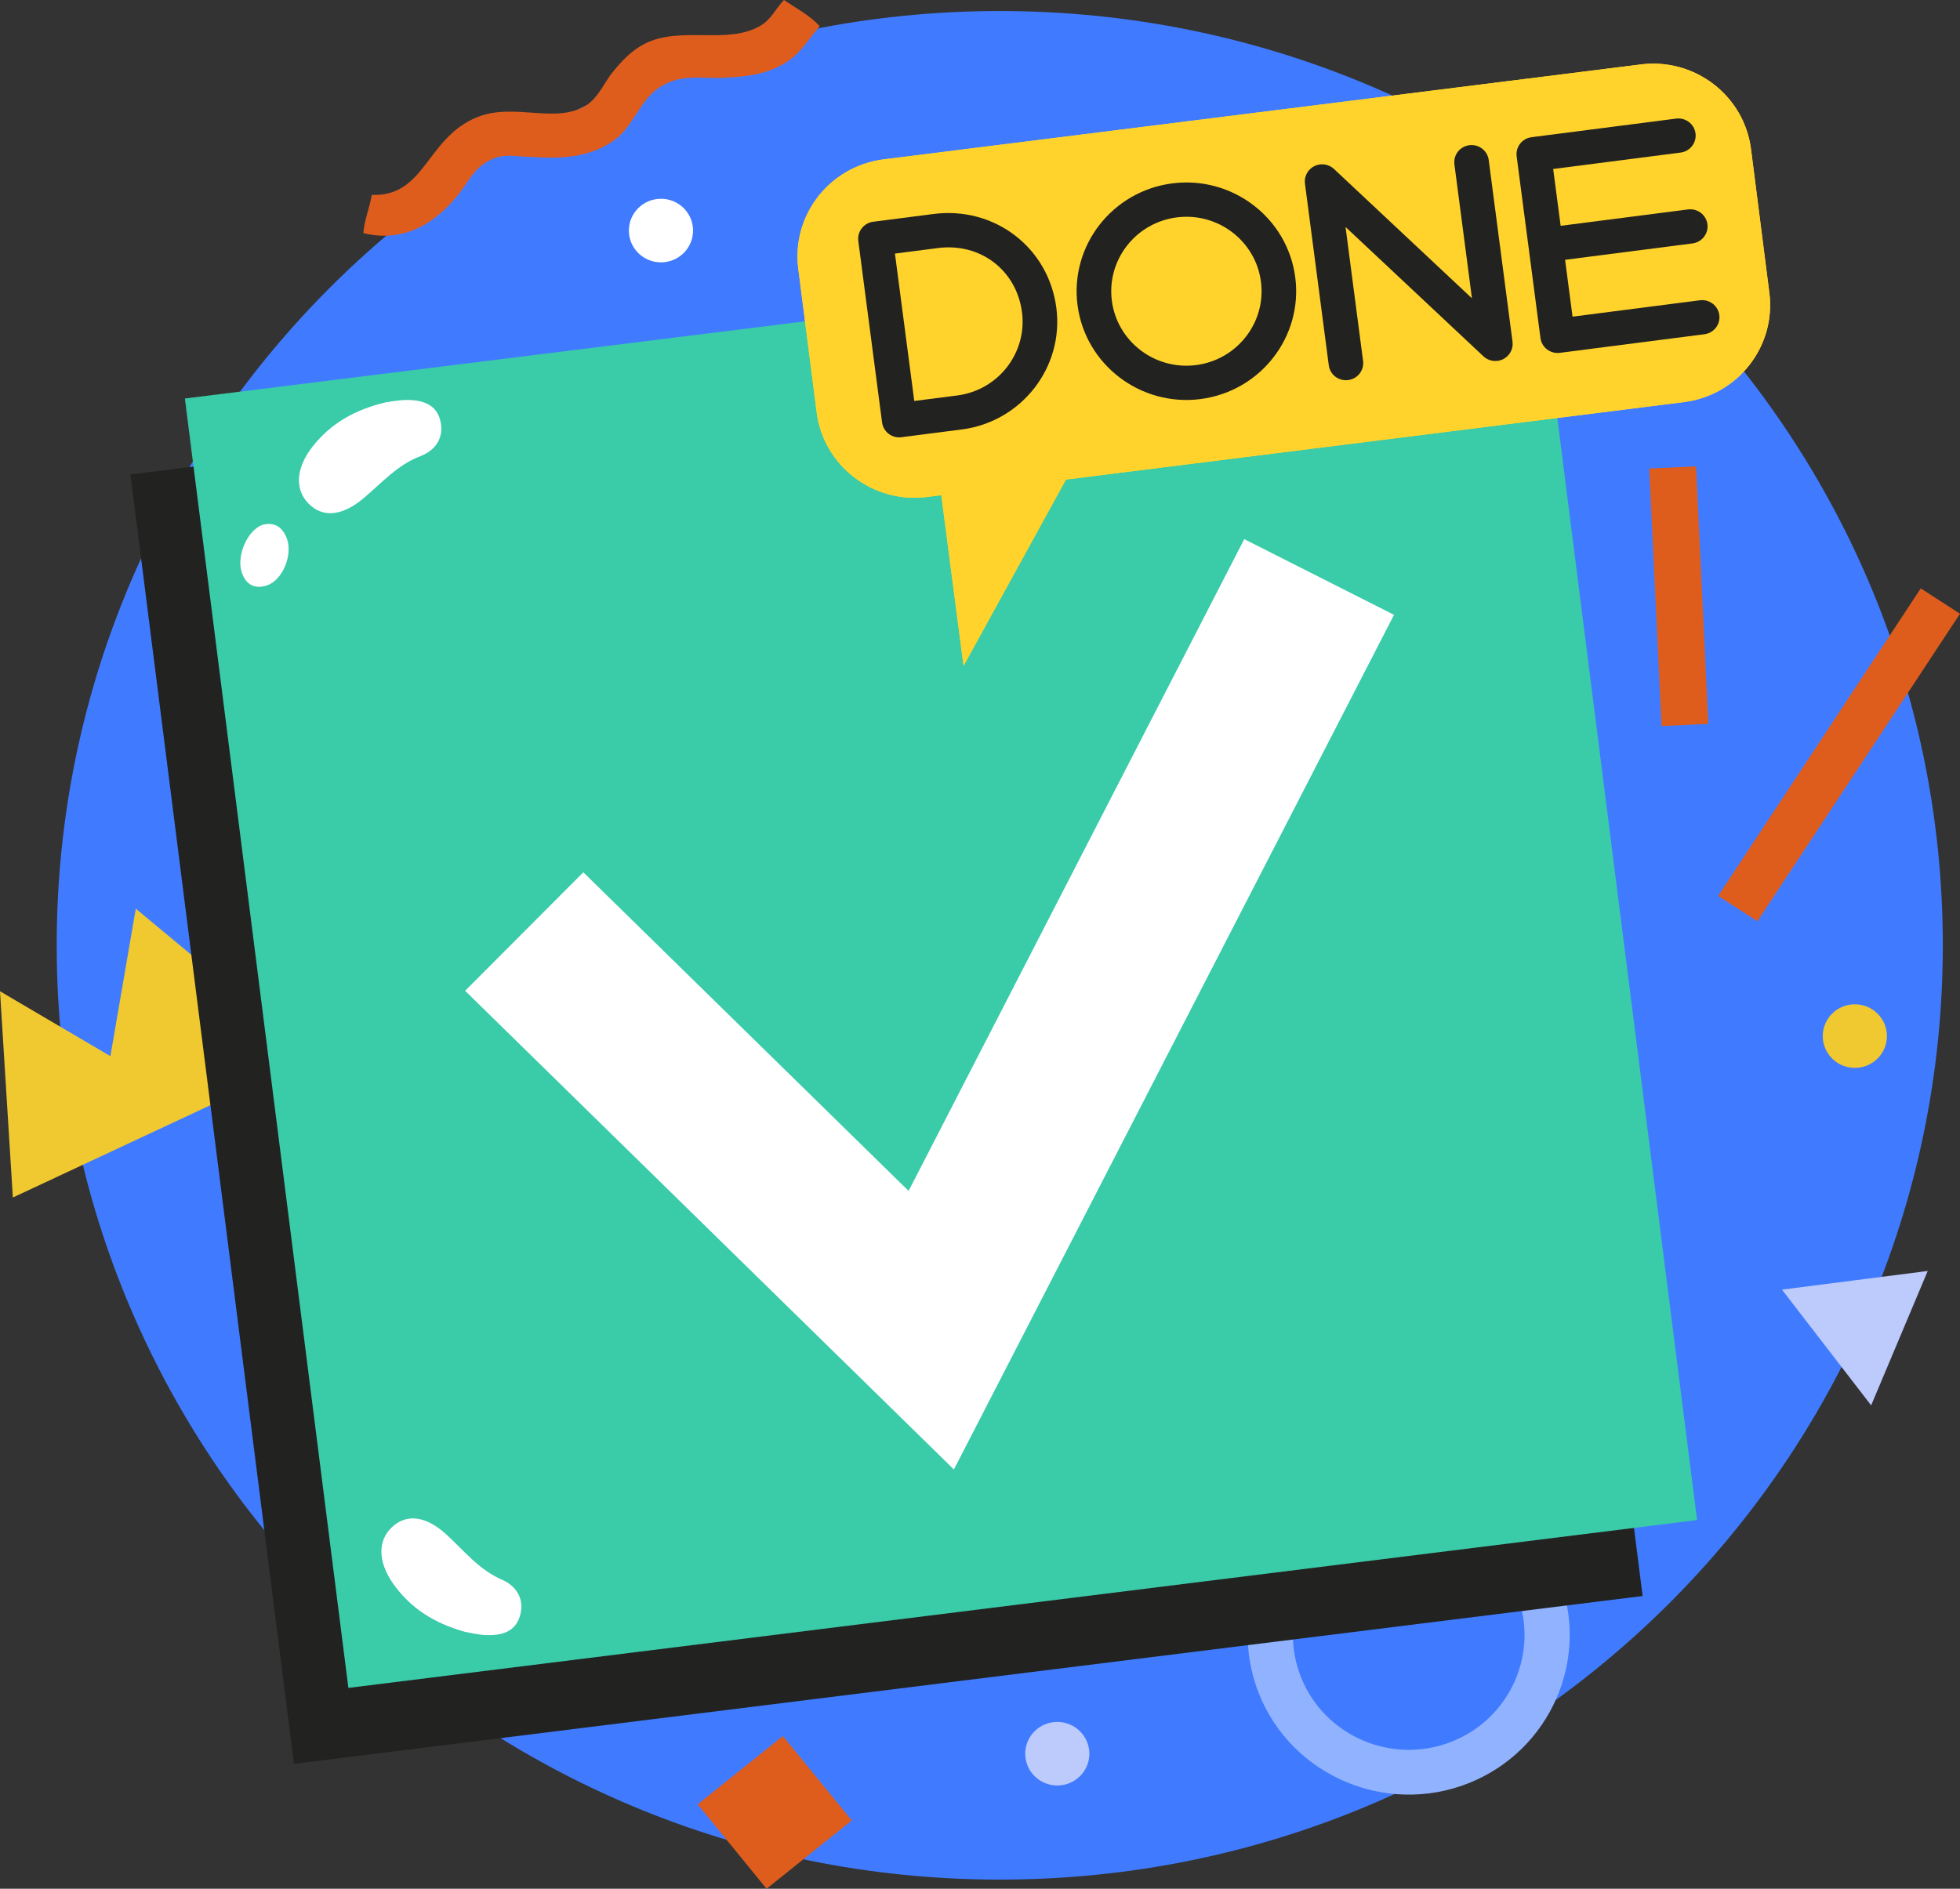 <svg xmlns="http://www.w3.org/2000/svg" width="166" height="160" viewBox="0 0 166 160" fill="none">
                                                    <rect x="0" y="0" width="166" height="160" fill="#333333" stroke="none"/>
                                                    <g clip-path="url(#clip0_7029_28838)">
                                                      <path d="M84.673 159.228C128.785 159.228 164.544 123.792 164.544 80.081C164.544 36.369 128.785 0.934 84.673 0.934C40.561 0.934 4.802 36.369 4.802 80.081C4.802 123.792 40.561 159.228 84.673 159.228Z" fill="#407BFF"></path>
                                                      <path fill-rule="evenodd" clip-rule="evenodd" d="M58.697 19.532C58.697 21.02 57.481 22.224 55.98 22.224C54.478 22.224 53.263 21.02 53.263 19.532C53.263 18.045 54.478 16.84 55.98 16.84C57.481 16.84 58.697 18.045 58.697 19.532Z" fill="white"></path>
                                                      <path d="M162.676 49.844L165.999 51.993L148.839 78.046L145.519 75.896L162.676 49.844Z" fill="#DE5D1D"></path>
                                                      <path d="M143.645 39.506L139.681 39.691L140.719 61.508L144.683 61.322L143.645 39.506Z" fill="#DE5D1D"></path>
                                                      <path fill-rule="evenodd" clip-rule="evenodd" d="M32.386 86.817L1.089 101.445L0 83.974L9.35 89.471L11.5 76.976L20.367 84.346L23.182 74.098L32.386 86.817Z" fill="#F0C82F"></path>
                                                      <path d="M131.983 133.526C134.758 140.449 131.331 148.321 124.348 151.074C117.361 153.824 109.418 150.431 106.639 143.508C103.86 136.584 107.287 128.713 114.274 125.963C121.261 123.213 129.205 126.605 131.983 133.529V133.526ZM110.196 142.107C112.193 147.087 117.909 149.529 122.934 147.55C127.963 145.57 130.424 139.906 128.426 134.927C126.429 129.943 120.713 127.502 115.688 129.484C110.663 131.463 108.198 137.127 110.196 142.107Z" fill="#91B3FF"></path>
                                                      <path fill-rule="evenodd" clip-rule="evenodd" d="M159.811 87.77C159.811 89.258 158.595 90.463 157.094 90.463C155.593 90.463 154.377 89.258 154.377 87.77C154.377 86.283 155.593 85.078 157.094 85.078C158.595 85.078 159.811 86.283 159.811 87.77Z" fill="#F0C82F"></path>
                                                      <path fill-rule="evenodd" clip-rule="evenodd" d="M92.263 148.563C92.263 150.051 91.047 151.256 89.546 151.256C88.045 151.256 86.829 150.051 86.829 148.563C86.829 147.076 88.045 145.871 89.546 145.871C91.047 145.871 92.263 147.076 92.263 148.563Z" fill="#BCCAFC"></path>
                                                      <path fill-rule="evenodd" clip-rule="evenodd" d="M66.4 -0.001C67.418 0.706 68.494 1.227 69.425 2.213C68.06 3.848 67.619 4.902 65.638 5.782C64.234 6.406 62.707 6.528 61.203 6.592C59.309 6.675 57.575 6.216 55.762 7.466C54.054 8.645 53.648 10.875 51.722 12.086C49.255 13.638 46.587 13.377 44.363 13.268C43.264 13.213 42.362 12.947 40.981 13.875C40.018 14.521 39.47 15.707 38.65 16.693C36.581 19.167 33.971 20.532 30.771 19.748C30.866 18.624 31.3 17.602 31.488 16.51C36.037 16.68 36.079 11.691 40.398 9.933C43.562 8.645 47.093 10.569 49.69 8.896C50.662 8.269 51.239 6.913 51.839 6.174C52.578 5.262 53.418 4.314 54.592 3.713C57.633 2.152 61.637 3.835 64.422 2.168C65.349 1.612 65.602 0.838 66.4 -0.004V-0.001Z" fill="#DE5D1D"></path>
                                                      <path d="M66.304 147.067L59.087 152.852L64.925 160.003L72.142 154.218L66.304 147.067Z" fill="#DE5D1D"></path>
                                                      <path fill-rule="evenodd" clip-rule="evenodd" d="M160.871 113.361L158.475 119.054L154.698 114.151L150.921 109.249L157.094 108.458L163.267 107.668L160.871 113.361Z" fill="#BCCAFC"></path>
                                                      <path d="M125.274 25.973L11.048 40.191L24.895 149.422L139.121 135.203L125.274 25.973Z" fill="#222221"></path>
                                                      <path d="M129.885 19.539L15.659 33.758L29.506 142.989L143.732 128.77L129.885 19.539Z" fill="#3ACBA8"></path>
                                                      <path d="M32.681 34.082C30.019 34.709 28.005 35.888 26.475 37.831C25.048 39.647 24.954 41.455 26.122 42.651C27.308 43.868 28.955 43.756 30.803 42.197C32.34 40.903 33.669 39.373 35.624 38.631C36.798 38.185 37.576 37.189 37.333 35.83C37.054 34.265 35.829 33.886 34.461 33.883C33.77 33.883 33.073 34.034 32.677 34.079L32.681 34.082Z" fill="white"></path>
                                                      <path d="M22.228 44.461C20.941 44.927 20.017 47.089 20.471 48.477C20.814 49.528 21.576 49.942 22.633 49.582C23.927 49.142 24.805 47.025 24.303 45.64C23.933 44.625 23.22 44.198 22.228 44.464V44.461Z" fill="white"></path>
                                                      <path d="M39.353 138.232C36.724 137.487 34.765 136.215 33.329 134.203C31.987 132.324 31.977 130.515 33.199 129.371C34.441 128.208 36.082 128.398 37.855 130.036C39.327 131.399 40.585 132.986 42.508 133.818C43.659 134.316 44.391 135.347 44.087 136.697C43.736 138.245 42.495 138.57 41.127 138.512C40.436 138.483 39.749 138.3 39.356 138.232H39.353Z" fill="white"></path>
                                                      <path d="M80.789 124.485L39.393 83.933L49.404 73.896L76.953 100.887L105.381 45.672L118.064 52.085L80.789 124.485Z" fill="white"></path>
                                                      <path d="M138.957 5.46L74.853 13.499C70.271 14.074 67.032 18.218 67.609 22.755L69.166 34.925C69.743 39.465 73.929 42.677 78.507 42.102L79.722 41.948L81.606 56.409L90.282 40.624L142.611 34.064C147.189 33.489 150.431 29.344 149.854 24.805L148.301 12.635C147.721 8.095 143.538 4.882 138.96 5.457L138.957 5.46Z" fill="#FFD32B"></path>
                                                      <path d="M76.36 37.038C77.527 36.884 78.195 36.798 79.08 36.685L81.45 36.383C86.531 35.731 90.126 31.101 89.465 26.07C88.794 20.952 84.222 17.463 79.057 18.128L73.961 18.784C73.156 18.886 72.589 19.619 72.693 20.412L74.706 35.785C74.755 36.165 74.959 36.515 75.267 36.753C75.578 36.987 75.961 37.09 76.353 37.042L76.36 37.038ZM77.433 33.967L75.796 21.482L79.437 21.013C83.029 20.55 86.09 22.886 86.556 26.446C87.007 29.89 84.546 33.055 81.074 33.501L77.433 33.967Z" fill="#222221"></path>
                                                      <path d="M101.678 33.806C96.594 34.461 91.922 30.895 91.261 25.857C90.6 20.82 94.198 16.19 99.282 15.535C104.366 14.879 109.038 18.445 109.699 23.483C110.361 28.521 106.762 33.15 101.678 33.806ZM99.662 18.417C96.179 18.863 93.715 22.034 94.169 25.485C94.62 28.935 97.82 31.377 101.302 30.927C104.784 30.481 107.248 27.309 106.794 23.859C106.344 20.409 103.144 17.967 99.662 18.417Z" fill="#222221"></path>
                                                      <path d="M126.834 30.569C126.406 30.624 125.965 30.489 125.637 30.184L113.959 19.228L115.444 30.572C115.548 31.369 114.984 32.095 114.179 32.198C113.375 32.301 112.643 31.739 112.539 30.945L110.522 15.556C110.441 14.945 110.759 14.354 111.31 14.075C111.861 13.798 112.532 13.892 112.983 14.316L124.665 25.271L123.18 13.927C123.076 13.13 123.64 12.404 124.444 12.301C125.248 12.198 125.981 12.761 126.085 13.554L128.101 28.943C128.182 29.554 127.865 30.145 127.314 30.424C127.161 30.502 127.002 30.55 126.837 30.569H126.834Z" fill="#222221"></path>
                                                      <path d="M143.343 20.621C144.147 20.518 144.711 19.788 144.608 18.995C144.504 18.198 143.768 17.639 142.967 17.742L132.177 19.13L131.545 14.314L142.335 12.926C143.139 12.823 143.703 12.094 143.599 11.3C143.496 10.504 142.76 9.945 141.959 10.047L129.716 11.622C128.912 11.724 128.348 12.454 128.452 13.247L130.468 28.637C130.572 29.433 131.308 29.992 132.109 29.89L144.351 28.315C145.156 28.212 145.72 27.483 145.616 26.69C145.512 25.896 144.776 25.334 143.975 25.437L133.185 26.825L132.553 22.009L143.343 20.621Z" fill="#222221"></path>
                                                      <path d="M138.957 5.46L74.853 13.499C70.271 14.074 67.032 18.218 67.609 22.755L69.166 34.925C69.743 39.465 73.929 42.677 78.507 42.102L79.722 41.948L81.606 56.409L90.282 40.624L142.611 34.064C147.189 33.489 150.431 29.344 149.854 24.805L148.301 12.635C147.721 8.095 143.538 4.882 138.96 5.457L138.957 5.46Z" fill="#FFD32B"></path>
                                                      <path d="M76.36 37.038C77.527 36.884 78.195 36.798 79.08 36.685L81.45 36.383C86.531 35.731 90.126 31.101 89.465 26.07C88.794 20.952 84.222 17.463 79.057 18.128L73.961 18.784C73.156 18.886 72.589 19.619 72.693 20.412L74.706 35.785C74.755 36.165 74.959 36.515 75.267 36.753C75.578 36.987 75.961 37.09 76.353 37.042L76.36 37.038ZM77.433 33.967L75.796 21.482L79.437 21.013C83.029 20.55 86.09 22.886 86.556 26.446C87.007 29.89 84.546 33.055 81.074 33.501L77.433 33.967Z" fill="#222221"></path>
                                                      <path d="M101.678 33.806C96.594 34.461 91.922 30.895 91.261 25.857C90.6 20.82 94.198 16.19 99.282 15.535C104.366 14.879 109.038 18.445 109.699 23.483C110.361 28.521 106.762 33.15 101.678 33.806ZM99.662 18.417C96.179 18.863 93.715 22.034 94.169 25.485C94.62 28.935 97.82 31.377 101.302 30.927C104.784 30.481 107.248 27.309 106.794 23.859C106.344 20.409 103.144 17.967 99.662 18.417Z" fill="#222221"></path>
                                                      <path d="M126.834 30.569C126.406 30.624 125.965 30.489 125.637 30.184L113.959 19.228L115.444 30.572C115.548 31.369 114.984 32.095 114.179 32.198C113.375 32.301 112.643 31.739 112.539 30.945L110.522 15.556C110.441 14.945 110.759 14.354 111.31 14.075C111.861 13.798 112.532 13.892 112.983 14.316L124.665 25.271L123.18 13.927C123.076 13.13 123.64 12.404 124.444 12.301C125.248 12.198 125.981 12.761 126.085 13.554L128.101 28.943C128.182 29.554 127.865 30.145 127.314 30.424C127.161 30.502 127.002 30.55 126.837 30.569H126.834Z" fill="#222221"></path>
                                                      <path d="M143.343 20.621C144.147 20.518 144.711 19.788 144.608 18.995C144.504 18.198 143.768 17.639 142.967 17.742L132.177 19.13L131.545 14.314L142.335 12.926C143.139 12.823 143.703 12.094 143.599 11.3C143.496 10.504 142.76 9.945 141.959 10.047L129.716 11.622C128.912 11.724 128.348 12.454 128.452 13.247L130.468 28.637C130.572 29.433 131.308 29.992 132.109 29.89L144.351 28.315C145.156 28.212 145.72 27.483 145.616 26.69C145.512 25.896 144.776 25.334 143.975 25.437L133.185 26.825L132.553 22.009L143.343 20.621Z" fill="#222221"></path>
                                                    </g>
                                                    <defs>
                                                      <clipPath id="clip0_7029_28838">
                                                        <rect width="166" height="160" fill="white"></rect>
                                                      </clipPath>
                                                    </defs>
                                                  </svg>